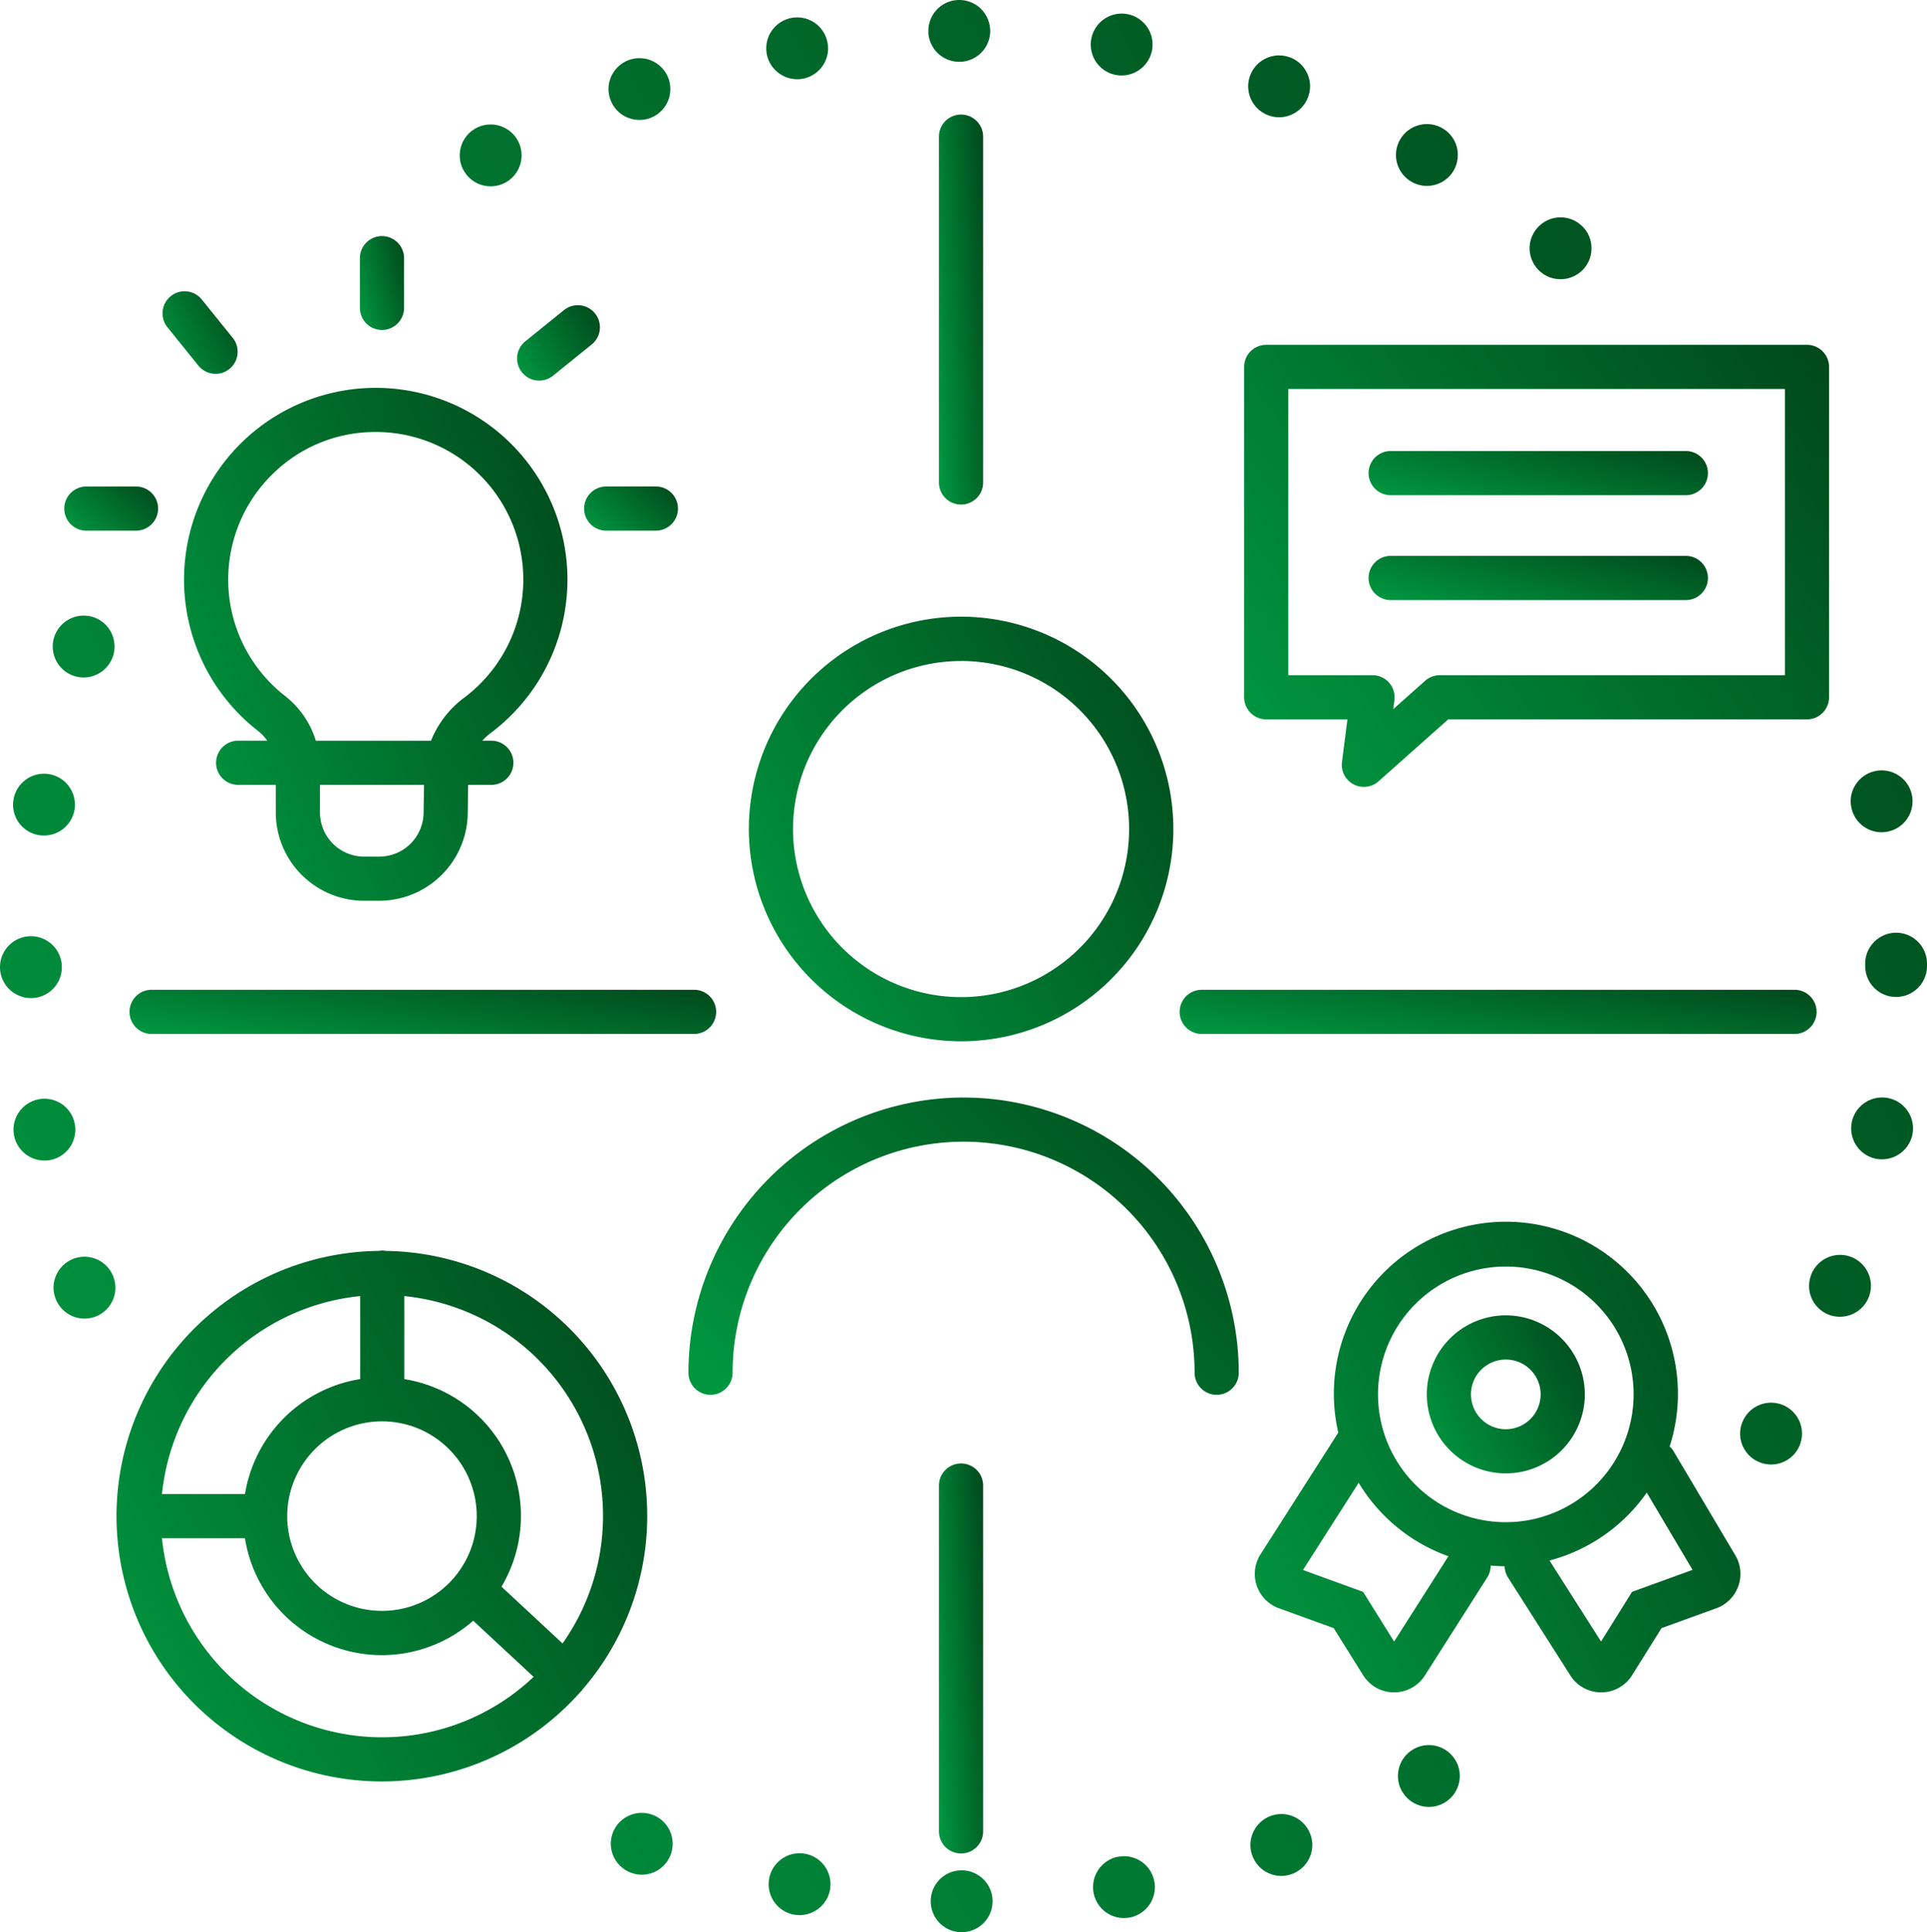 <svg xmlns="http://www.w3.org/2000/svg" xmlns:xlink="http://www.w3.org/1999/xlink" width="203.363" height="203.869" viewBox="0 0 203.363 203.869">
  <defs>
    <linearGradient id="linear-gradient" y1="0.879" x2="1.21" y2="0.226" gradientUnits="objectBoundingBox">
      <stop offset="0" stop-color="#009640"/>
      <stop offset="1" stop-color="#004318"/>
    </linearGradient>
  </defs>
  <g id="Groupe_152" data-name="Groupe 152" transform="translate(-338.658 -78.721)">
    <path id="Tracé_327" data-name="Tracé 327" d="M436.881,279.328a3.26,3.26,0,0,1,3.263-3.263h0a3.266,3.266,0,0,1,3.263,3.263h0a3.266,3.266,0,0,1-3.263,3.263h0A3.26,3.26,0,0,1,436.881,279.328Zm17.18-.923a3.083,3.083,0,0,1-.047-.578h0a3.255,3.255,0,0,1,2.694-3.207v.009a3.251,3.251,0,0,1,3.775,2.638h0a3.109,3.109,0,0,1,.056.578h0a3.272,3.272,0,0,1-2.7,3.207h0a3.9,3.9,0,0,1-.569.047h0A3.255,3.255,0,0,1,454.061,278.4Zm-31.591,2.34a3.271,3.271,0,0,1-2.694-3.207h0a4.133,4.133,0,0,1,.047-.578h0a3.274,3.274,0,0,1,3.785-2.647h0a3.264,3.264,0,0,1,2.694,3.207h0a4.133,4.133,0,0,1-.047.578h0a3.273,3.273,0,0,1-3.216,2.694h0A4.008,4.008,0,0,1,422.47,280.744Zm48.352-6.236a3.209,3.209,0,0,1-.205-1.128h0a3.284,3.284,0,0,1,2.153-3.058h0a3.256,3.256,0,0,1,4.176,1.948h0a3.16,3.16,0,0,1,.205,1.119h0A3.287,3.287,0,0,1,475,276.456h0a3.326,3.326,0,0,1-1.119.2h0A3.253,3.253,0,0,1,470.822,274.508Zm-65.495,1.836a3.278,3.278,0,0,1-2.209-3.1h0a3.151,3.151,0,0,1,.177-1.044h0a3.269,3.269,0,0,1,4.148-2.023h0a3.245,3.245,0,0,1,2.2,3.095h0a3.2,3.2,0,0,1-.177,1.053h0a3.249,3.249,0,0,1-3.085,2.2h0A3.2,3.2,0,0,1,405.327,276.345Zm81.3-8.6a3.215,3.215,0,0,1-.438-1.622h0a3.257,3.257,0,0,1,1.631-2.834h0a3.255,3.255,0,0,1,4.456,1.193h0a3.158,3.158,0,0,1,.438,1.613h0a3.26,3.26,0,0,1-1.631,2.843h0a3.224,3.224,0,0,1-1.631.438h0A3.273,3.273,0,0,1,486.631,267.741Zm37.3-34.938a3.276,3.276,0,0,1-1.631-2.834h0a3.325,3.325,0,0,1,.447-1.622h0a3.267,3.267,0,0,1,4.456-1.193h0A3.28,3.28,0,0,1,528.831,230h0a3.416,3.416,0,0,1-.438,1.622h0a3.267,3.267,0,0,1-2.834,1.622h0A3.249,3.249,0,0,1,523.927,232.8ZM344.493,215.651a3.107,3.107,0,0,1-.186-1.081h0a3.278,3.278,0,0,1,2.2-3.067h0a3.261,3.261,0,0,1,4.148,2.023h0a3.425,3.425,0,0,1,.186,1.044h0a3.269,3.269,0,0,1-2.2,3.1h0a3.259,3.259,0,0,1-1.063.177h0A3.258,3.258,0,0,1,344.493,215.651Zm187.227,1.808a3.244,3.244,0,0,1-2.144-3.058h0a3.327,3.327,0,0,1,.2-1.119h0a3.267,3.267,0,0,1,4.185-1.958h0a3.265,3.265,0,0,1,2.144,3.067h0a3.368,3.368,0,0,1-.2,1.119h0a3.265,3.265,0,0,1-3.067,2.144h0A3.146,3.146,0,0,1,531.72,217.459Zm-191.59-19.007a3.633,3.633,0,0,1-.047-.541h0a3.267,3.267,0,0,1,2.731-3.216h0a3.248,3.248,0,0,1,3.747,2.685h0a2.649,2.649,0,0,1,.047.541h0a3.266,3.266,0,0,1-2.722,3.216h0a3.6,3.6,0,0,1-.541.037h0A3.266,3.266,0,0,1,340.131,198.452ZM536.717,201a3.27,3.27,0,0,1-2.7-3.2h0a4.019,4.019,0,0,1,.047-.578h0a3.273,3.273,0,0,1,3.785-2.657h0a3.261,3.261,0,0,1,2.694,3.2h0a2.958,2.958,0,0,1-.047.578h0a3.273,3.273,0,0,1-3.216,2.7h0A3.775,3.775,0,0,1,536.717,201ZM338.658,180.769a3.266,3.266,0,0,1,3.263-3.263h0a3.26,3.26,0,0,1,3.263,3.263h0a3.252,3.252,0,0,1-3.253,3.263h0A3.274,3.274,0,0,1,338.658,180.769Zm196.838-.121v-.1h0v-.14h0a3.272,3.272,0,0,1,3.253-3.272h0a3.26,3.26,0,0,1,3.272,3.253h0v.14h0v.121h0a3.26,3.26,0,0,1-3.263,3.263h0A3.26,3.26,0,0,1,535.5,180.648ZM342.778,166.842a3.26,3.26,0,0,1-2.741-3.216h0a3.407,3.407,0,0,1,.047-.531h0a3.262,3.262,0,0,1,3.747-2.694h0a3.257,3.257,0,0,1,2.731,3.207h0a3.516,3.516,0,0,1-.037.541h0a3.267,3.267,0,0,1-3.216,2.731h0A3.4,3.4,0,0,1,342.778,166.842Zm191.245-3a3.114,3.114,0,0,1-.056-.578h0a3.271,3.271,0,0,1,2.694-3.207h0a3.26,3.26,0,0,1,3.785,2.647h0a2.926,2.926,0,0,1,.047.569h0a3.255,3.255,0,0,1-2.685,3.207h0a3.109,3.109,0,0,1-.578.056h0A3.255,3.255,0,0,1,534.023,163.841ZM346.432,150.026a3.265,3.265,0,0,1-2.209-3.1h0a3.15,3.15,0,0,1,.177-1.044h0a3.274,3.274,0,0,1,4.148-2.032h0a3.269,3.269,0,0,1,2.2,3.1h0a3.15,3.15,0,0,1-.177,1.044h0a3.276,3.276,0,0,1-3.085,2.209h0A3.421,3.421,0,0,1,346.432,150.026Zm154.825-42.6a3.3,3.3,0,0,1-1.175-2.489h0a3.278,3.278,0,0,1,.764-2.107h0a3.256,3.256,0,0,1,4.6-.41h0a3.223,3.223,0,0,1,1.165,2.48h0a3.242,3.242,0,0,1-.755,2.116h0a3.279,3.279,0,0,1-2.508,1.165h0A3.219,3.219,0,0,1,501.257,107.425ZM387.588,96.7a3.143,3.143,0,0,1-.41-1.585h0a3.26,3.26,0,0,1,1.678-2.852h0a3.271,3.271,0,0,1,4.437,1.268h0a3.276,3.276,0,0,1,.41,1.594h0a3.264,3.264,0,0,1-1.678,2.843h0a3.241,3.241,0,0,1-1.585.41h0A3.241,3.241,0,0,1,387.588,96.7Zm100.032,1.2h0a3.255,3.255,0,0,1-1.641-2.834h0a3.312,3.312,0,0,1,.438-1.622h0a3.263,3.263,0,0,1,4.456-1.193h0a3.212,3.212,0,0,1,1.631,2.824h0a3.309,3.309,0,0,1-.429,1.631h0a3.276,3.276,0,0,1-2.834,1.631h0A3.215,3.215,0,0,1,487.619,97.9Zm-84.557-8.706a3.2,3.2,0,0,1-.186-1.091h0a3.278,3.278,0,0,1,2.2-3.067h0a3.261,3.261,0,0,1,4.148,2.023h0A3.15,3.15,0,0,1,409.4,88.1h0a3.261,3.261,0,0,1-2.191,3.1h0a3.313,3.313,0,0,1-1.072.177h0A3.259,3.259,0,0,1,403.062,89.192ZM472.537,90.9h0a3.271,3.271,0,0,1-2.153-3.058h0a3.2,3.2,0,0,1,.2-1.128h0a3.256,3.256,0,0,1,4.176-1.948h0v-.009h0a3.275,3.275,0,0,1,2.153,3.058h0a3.42,3.42,0,0,1-.2,1.128h0a3.274,3.274,0,0,1-3.067,2.153h0A3.274,3.274,0,0,1,472.537,90.9Zm-52.966-6.507a4.133,4.133,0,0,1-.047-.578h0a3.262,3.262,0,0,1,2.694-3.207h0a3.251,3.251,0,0,1,3.775,2.638h0a3.109,3.109,0,0,1,.056.578h0a3.262,3.262,0,0,1-2.694,3.207h0a2.963,2.963,0,0,1-.578.047h0A3.27,3.27,0,0,1,419.571,84.391Zm36.9,2.247a3.253,3.253,0,0,1-2.7-3.2h0a3.085,3.085,0,0,1,.047-.578h0a3.266,3.266,0,0,1,3.775-2.657h0a3.264,3.264,0,0,1,2.7,3.2h0a4.133,4.133,0,0,1-.047.578h0a3.273,3.273,0,0,1-3.216,2.7h0A3.772,3.772,0,0,1,456.466,86.638Zm-19.837-4.521v-.131h0a3.251,3.251,0,0,1,3.123-3.263h0a3.255,3.255,0,0,1,3.393,3.123h0a.614.614,0,0,1,.009.131h0a3.265,3.265,0,0,1-3.132,3.263h-.13A3.263,3.263,0,0,1,436.629,82.117Z" fill="url(#linear-gradient)"/>
    <g id="Groupe_151" data-name="Groupe 151" transform="translate(345.441 90.808)">
      <path id="Tracé_328" data-name="Tracé 328" d="M445.637,202.949a29.073,29.073,0,0,0-29.04,29.04,2.33,2.33,0,1,0,4.661,0,24.379,24.379,0,0,1,48.758,0,2.33,2.33,0,1,0,4.661,0A29.073,29.073,0,0,0,445.637,202.949Z" transform="translate(-350.728 -99.234)" fill="url(#linear-gradient)"/>
      <path id="Tracé_329" data-name="Tracé 329" d="M445.832,193.327a22.4,22.4,0,1,0-22.395-22.4A22.421,22.421,0,0,0,445.832,193.327Zm0-40.129A17.734,17.734,0,1,1,428.1,170.932,17.754,17.754,0,0,1,445.832,153.2Z" transform="translate(-351.192 -95.544)" fill="url(#linear-gradient)"/>
      <path id="Tracé_330" data-name="Tracé 330" d="M447.291,132.841a2.33,2.33,0,0,0,2.33-2.33V94.018a2.33,2.33,0,1,0-4.661,0V130.51A2.33,2.33,0,0,0,447.291,132.841Z" transform="translate(-352.652 -91.688)" fill="url(#linear-gradient)"/>
      <path id="Tracé_331" data-name="Tracé 331" d="M447.291,244.372a2.33,2.33,0,0,0-2.33,2.33v36.491a2.33,2.33,0,1,0,4.661,0V246.7A2.33,2.33,0,0,0,447.291,244.372Z" transform="translate(-352.652 -102.044)" fill="url(#linear-gradient)"/>
      <path id="Tracé_332" data-name="Tracé 332" d="M537.1,190.757H474.539a2.33,2.33,0,1,0,0,4.661H537.1a2.33,2.33,0,1,0,0-4.661Z" transform="translate(-354.5 -98.408)" fill="url(#linear-gradient)"/>
      <path id="Tracé_333" data-name="Tracé 333" d="M353.321,193.087a2.33,2.33,0,0,0,2.33,2.33H412.9a2.33,2.33,0,1,0,0-4.661H355.651A2.33,2.33,0,0,0,353.321,193.087Z" transform="translate(-346.436 -98.408)" fill="url(#linear-gradient)"/>
      <path id="Tracé_334" data-name="Tracé 334" d="M367.282,158.8a4.94,4.94,0,0,1,.994,1.052h-3.07a2.33,2.33,0,1,0,0,4.661h3.972v2.91a9.331,9.331,0,0,0,9.321,9.321h1.615a9.36,9.36,0,0,0,9.32-9.187l.043-3.044h2.447a2.33,2.33,0,1,0,0-4.661h-.953a6.1,6.1,0,0,1,.874-.8,20.231,20.231,0,1,0-24.564-.248Zm17.492,8.69a4.68,4.68,0,0,1-4.66,4.594H378.5a4.665,4.665,0,0,1-4.66-4.66v-2.91h10.977Zm-15.431-36.243a15.389,15.389,0,0,1,10.364-3.968,16.309,16.309,0,0,1,1.8.1,15.57,15.57,0,0,1,7.543,27.939,10.533,10.533,0,0,0-3.492,4.535H373.4a9.52,9.52,0,0,0-3.249-4.725,15.571,15.571,0,0,1-.808-23.88Z" transform="translate(-346.855 -93.786)" fill="url(#linear-gradient)"/>
      <path id="Tracé_335" data-name="Tracé 335" d="M355.837,136.119a2.331,2.331,0,0,0-2.33-2.33h-5.242a2.33,2.33,0,0,0,0,4.661h5.242A2.33,2.33,0,0,0,355.837,136.119Z" transform="translate(-345.935 -94.544)" fill="url(#linear-gradient)"/>
      <path id="Tracé_336" data-name="Tracé 336" d="M404.788,136.119a2.331,2.331,0,0,0,2.33,2.33h5.243a2.33,2.33,0,0,0,0-4.661h-5.243A2.331,2.331,0,0,0,404.788,136.119Z" transform="translate(-349.927 -94.544)" fill="url(#linear-gradient)"/>
      <path id="Tracé_337" data-name="Tracé 337" d="M381.733,115.347a2.33,2.33,0,0,0,2.33-2.33v-5.242a2.33,2.33,0,1,0-4.661,0v5.242A2.33,2.33,0,0,0,381.733,115.347Z" transform="translate(-348.205 -92.621)" fill="url(#linear-gradient)"/>
      <path id="Tracé_338" data-name="Tracé 338" d="M360.865,119.565a2.331,2.331,0,0,0,3.627-2.928l-3.292-4.078a2.33,2.33,0,1,0-3.626,2.928Z" transform="translate(-346.689 -93.045)" fill="url(#linear-gradient)"/>
      <path id="Tracé_339" data-name="Tracé 339" d="M399.532,121.22a2.324,2.324,0,0,0,1.463-.516l4.078-3.292a2.33,2.33,0,0,0-2.927-3.627l-4.079,3.292a2.33,2.33,0,0,0,1.465,4.144Z" transform="translate(-349.412 -93.152)" fill="url(#linear-gradient)"/>
      <path id="Tracé_340" data-name="Tracé 340" d="M538.911,117.753h-57.07a2.33,2.33,0,0,0-2.33,2.33V154.94a2.33,2.33,0,0,0,2.33,2.33h8.569l-.575,4.5a2.33,2.33,0,0,0,3.86,2.037l7.354-6.536h37.861a2.33,2.33,0,0,0,2.33-2.33V120.083A2.33,2.33,0,0,0,538.911,117.753Zm-2.33,34.857H500.163a2.33,2.33,0,0,0-1.548.588l-3.367,2.993.122-.955a2.33,2.33,0,0,0-2.312-2.626h-8.886v-30.2h52.409Z" transform="translate(-354.995 -93.456)" fill="url(#linear-gradient)"/>
      <path id="Tracé_341" data-name="Tracé 341" d="M495.928,134.435H527.08a2.33,2.33,0,1,0,0-4.661H495.928a2.33,2.33,0,1,0,0,4.661Z" transform="translate(-355.95 -94.271)" fill="url(#linear-gradient)"/>
      <path id="Tracé_342" data-name="Tracé 342" d="M495.928,146.306H527.08a2.33,2.33,0,1,0,0-4.661H495.928a2.33,2.33,0,1,0,0,4.661Z" transform="translate(-355.95 -95.076)" fill="url(#linear-gradient)"/>
      <g id="Groupe_150" data-name="Groupe 150" transform="translate(125.641 116.89)">
        <path id="Tracé_343" data-name="Tracé 343" d="M508.528,227.607a8.337,8.337,0,1,0,8.337,8.337A8.347,8.347,0,0,0,508.528,227.607Zm0,12.014a3.676,3.676,0,1,1,3.676-3.676A3.681,3.681,0,0,1,508.528,239.621Z" transform="translate(-482.038 -217.797)" fill="url(#linear-gradient)"/>
        <path id="Tracé_344" data-name="Tracé 344" d="M524.909,241.229a2.313,2.313,0,0,0-.412-.5,18.155,18.155,0,1,0-34.97-1.464l-8.27,12.942a3.854,3.854,0,0,0,2,5.589l5.789,2.1,3.1,4.961a3.835,3.835,0,0,0,3.254,1.814h.017a3.834,3.834,0,0,0,3.252-1.786l6.58-10.34a2.311,2.311,0,0,0,.36-1.253c.486.042.976.071,1.472.075a2.311,2.311,0,0,0,.354,1.178l6.58,10.34a3.835,3.835,0,0,0,3.252,1.786h.018a3.834,3.834,0,0,0,3.253-1.814l3.1-4.961,5.789-2.1a3.854,3.854,0,0,0,2-5.589Zm-29.49,20.08-3.271-5.241L485.8,253.76l5.877-9.2a18.213,18.213,0,0,0,9.471,7.751Zm11.788-12.592a13.487,13.487,0,1,1,13.486-13.487A13.5,13.5,0,0,1,507.208,248.717Zm13.321,7.351-3.271,5.241-5.439-8.547a18.19,18.19,0,0,0,10.263-7.165l4.832,8.151Z" transform="translate(-480.717 -217.083)" fill="url(#linear-gradient)"/>
      </g>
      <path id="Tracé_345" data-name="Tracé 345" d="M380.278,220.31a2.273,2.273,0,0,0-.384-.039,2.344,2.344,0,0,0-.365.037,27.991,27.991,0,1,0,21.281,46.532c.033-.031.07-.055.1-.089a2.385,2.385,0,0,0,.173-.229,27.966,27.966,0,0,0-20.807-46.212Zm-.412,17.982a10,10,0,1,1-10,10A10.014,10.014,0,0,1,379.866,238.292Zm-2.3-13.216v8.755a14.673,14.673,0,0,0-12.157,12.133h-8.758A23.374,23.374,0,0,1,377.564,225.075Zm2.3,46.553a23.367,23.367,0,0,1-23.218-21h8.758a14.624,14.624,0,0,0,24.088,8.7l6.376,5.924A23.24,23.24,0,0,1,379.866,271.628Zm19.061-9.9-6.449-5.993a14.614,14.614,0,0,0-10.254-21.9v-8.76a23.314,23.314,0,0,1,16.7,36.648Z" transform="translate(-346.338 -100.409)" fill="url(#linear-gradient)"/>
    </g>
  </g>
</svg>
